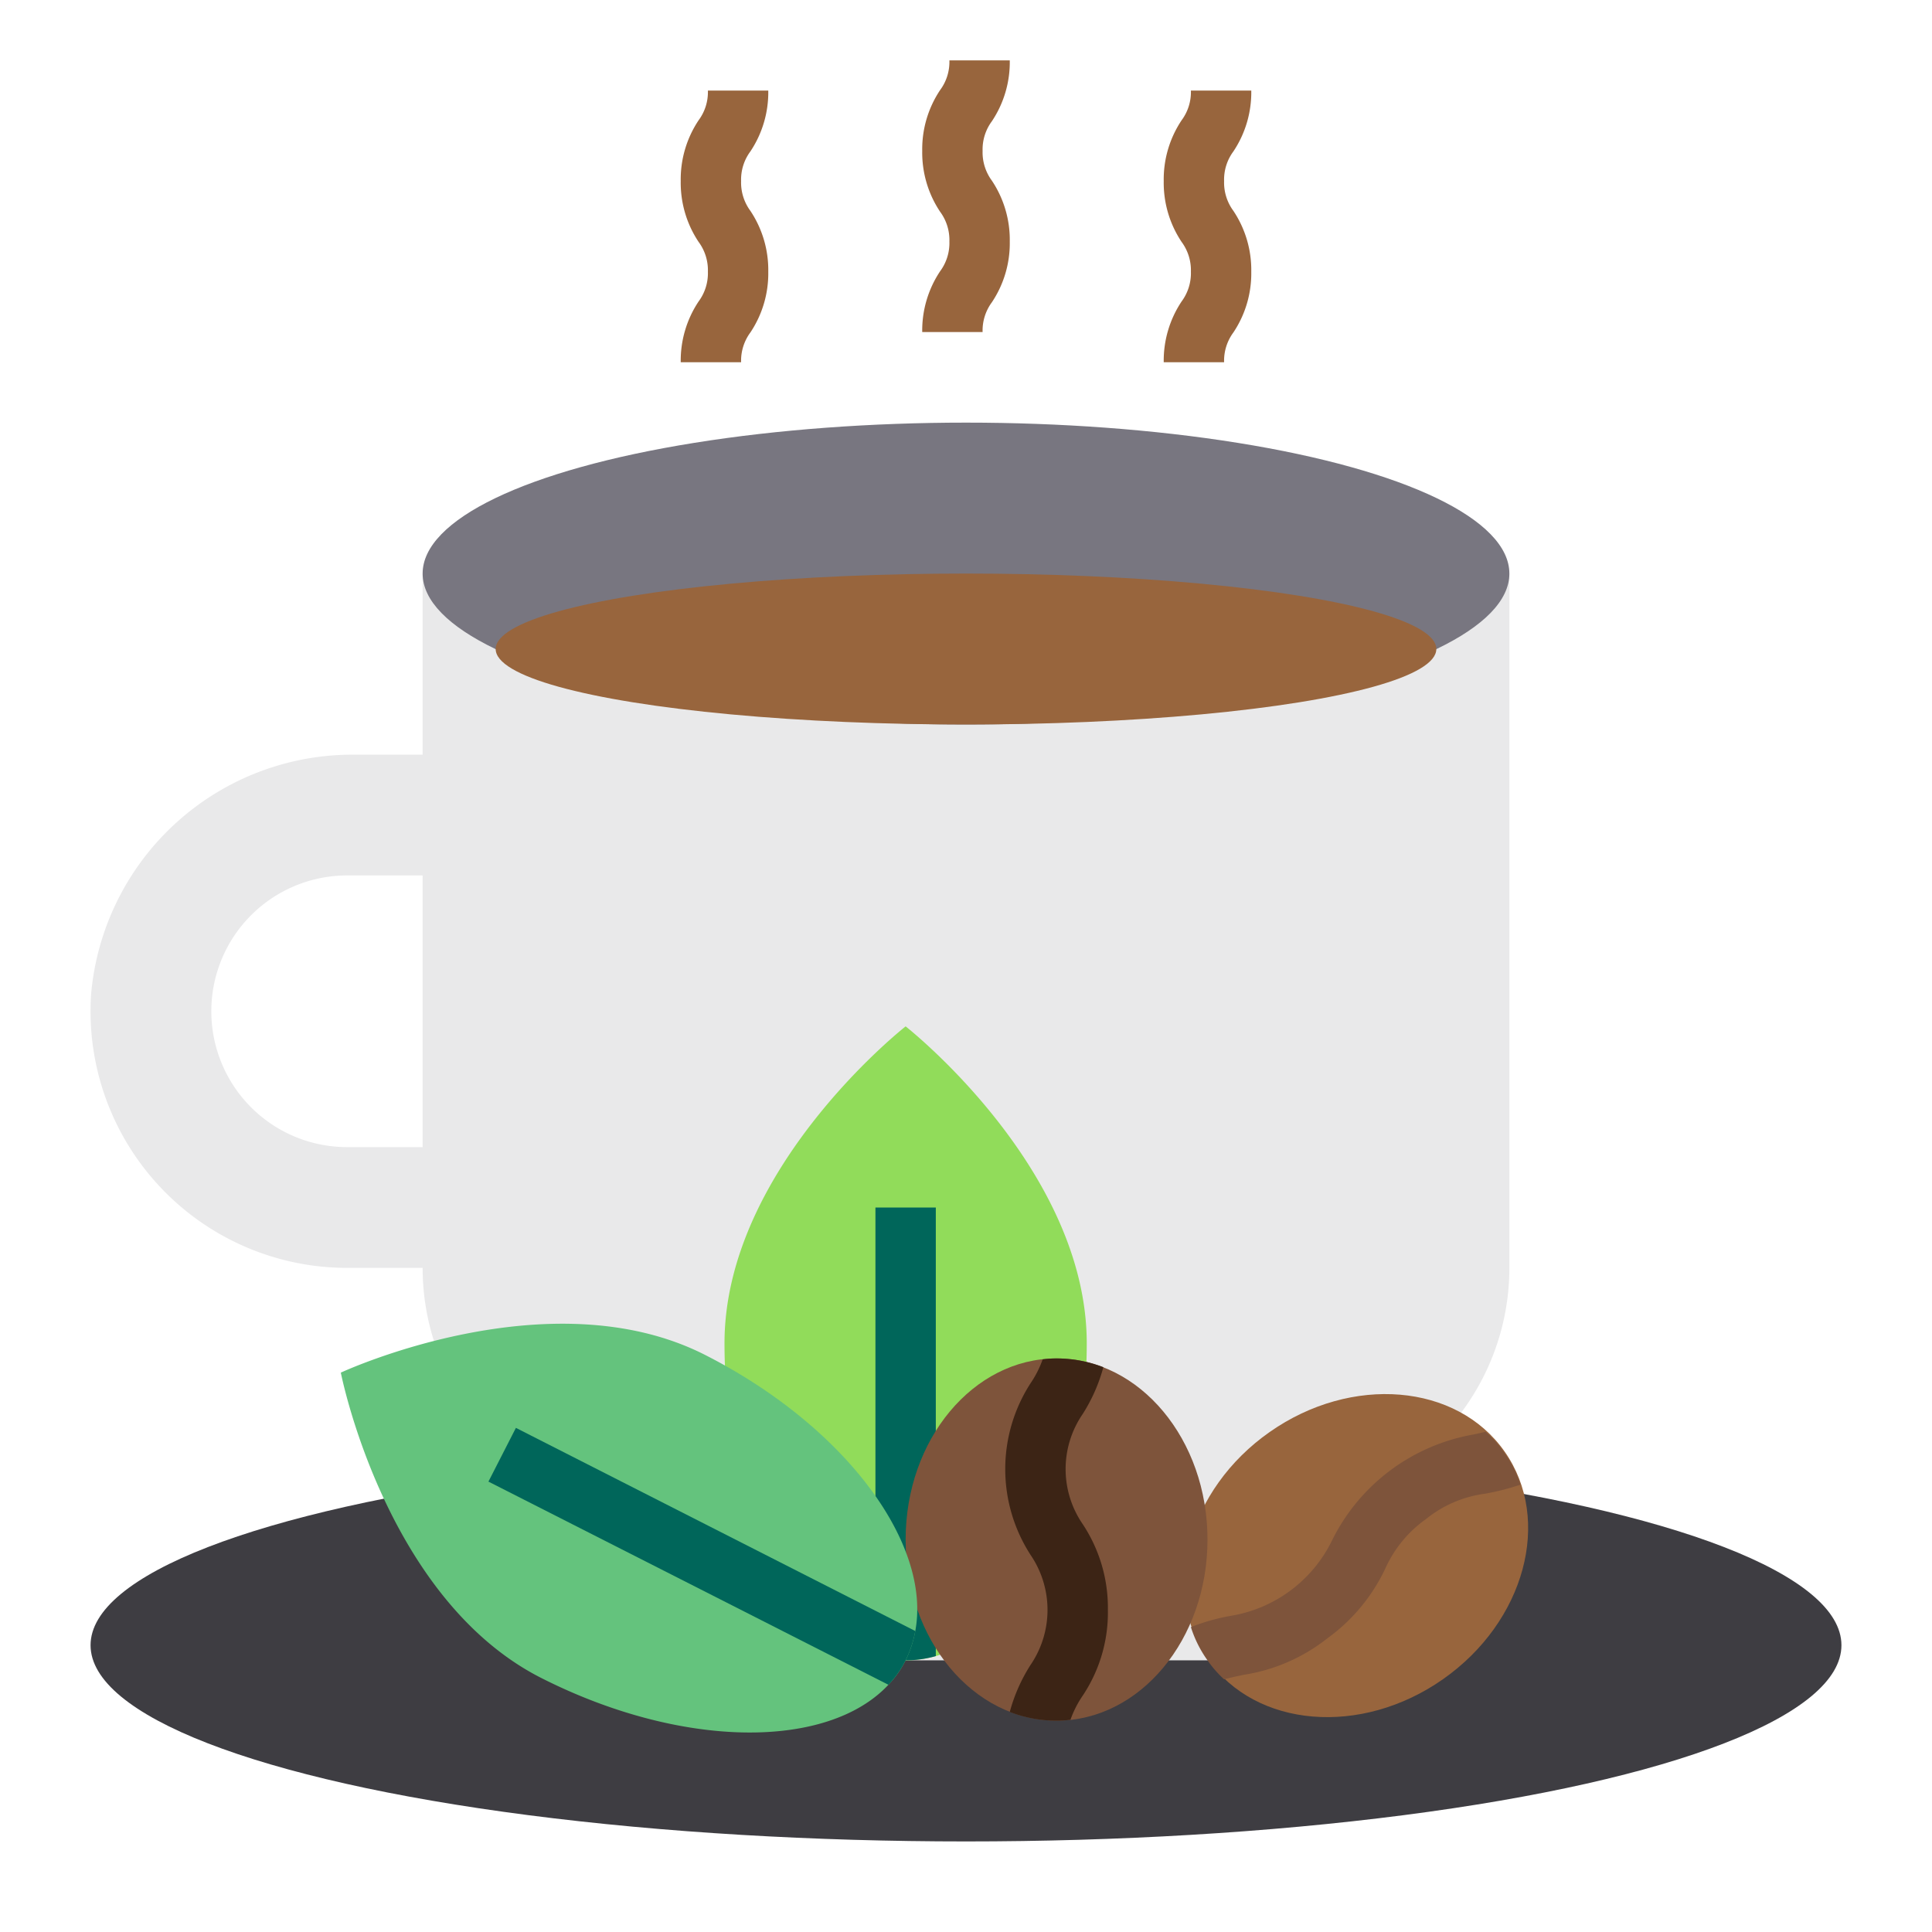<svg id="Coffee" height="512" viewBox="0 0 64 64" width="512" xmlns="http://www.w3.org/2000/svg"><ellipse cx="32" cy="54.5" fill="#3e3d42" rx="29" ry="6.5"/><path d="m44 55h-24a1 1 0 0 1 -1-1v-6h26v6a1 1 0 0 1 -1 1z" fill="#e9e9ea"/><path d="m14 19v6h-2.209a8.694 8.694 0 0 0 -8.773 7.934 8.5 8.5 0 0 0 8.482 9.066h2.5a8 8 0 0 0 8 8h20a8 8 0 0 0 8-8v-23zm0 19h-2.5a4.5 4.5 0 0 1 0-9h2.5z" fill="#e9e9ea"/><ellipse cx="32" cy="19" fill="#787680" rx="18" ry="5"/><ellipse cx="32" cy="21.5" fill="#98653d" rx="15.58" ry="2.5"/><ellipse cx="44.915" cy="51.559" fill="#98653d" rx="6" ry="5" transform="matrix(.819 -.574 .574 .819 -21.45 35.086)"/><path d="m36 44.5c0 5.21-2.17 9.53-5 10.36a3.641 3.641 0 0 1 -2 0c-2.83-.83-5-5.15-5-10.36 0-5.8 6-10.5 6-10.5s6 4.7 6 10.5z" fill="#91dc5a"/><g fill="#98653d"><path d="m30.55 11h2a1.572 1.572 0 0 1 .307-.986 3.523 3.523 0 0 0 .593-2.014 3.532 3.532 0 0 0 -.593-2.016 1.576 1.576 0 0 1 -.307-.984 1.565 1.565 0 0 1 .307-.983 3.527 3.527 0 0 0 .593-2.017h-2a1.565 1.565 0 0 1 -.307.983 3.527 3.527 0 0 0 -.593 2.017 3.531 3.531 0 0 0 .593 2.015 1.577 1.577 0 0 1 .307.985 1.571 1.571 0 0 1 -.307.985 3.535 3.535 0 0 0 -.593 2.015z"/><path d="m22.55 12h2a1.572 1.572 0 0 1 .307-.986 3.523 3.523 0 0 0 .593-2.014 3.532 3.532 0 0 0 -.593-2.016 1.576 1.576 0 0 1 -.307-.984 1.565 1.565 0 0 1 .307-.983 3.527 3.527 0 0 0 .593-2.017h-2a1.565 1.565 0 0 1 -.307.983 3.527 3.527 0 0 0 -.593 2.017 3.531 3.531 0 0 0 .593 2.015 1.577 1.577 0 0 1 .307.985 1.571 1.571 0 0 1 -.307.985 3.535 3.535 0 0 0 -.593 2.015z"/><path d="m38.55 12h2a1.572 1.572 0 0 1 .307-.986 3.523 3.523 0 0 0 .593-2.014 3.532 3.532 0 0 0 -.593-2.016 1.576 1.576 0 0 1 -.307-.984 1.565 1.565 0 0 1 .307-.983 3.527 3.527 0 0 0 .593-2.017h-2a1.565 1.565 0 0 1 -.307.983 3.527 3.527 0 0 0 -.593 2.017 3.531 3.531 0 0 0 .593 2.015 1.577 1.577 0 0 1 .307.985 1.571 1.571 0 0 1 -.307.985 3.535 3.535 0 0 0 -.593 2.015z"/></g><path d="m50.37 49.18a8.078 8.078 0 0 1 -1.17.3 3.912 3.912 0 0 0 -1.96.84 4.026 4.026 0 0 0 -1.35 1.64 6.018 6.018 0 0 1 -1.93 2.32 5.918 5.918 0 0 1 -2.76 1.2c-.23.05-.43.09-.65.15a3.711 3.711 0 0 1 -.55-.63 3.912 3.912 0 0 1 -.55-1.1 6.748 6.748 0 0 1 1.36-.38 4.551 4.551 0 0 0 3.31-2.48 6.466 6.466 0 0 1 4.69-3.52c.14-.03.27-.06.4-.09a3.431 3.431 0 0 1 .62.69 3.794 3.794 0 0 1 .54 1.06z" fill="#7e543b"/><path d="m31 40v14.86a3.641 3.641 0 0 1 -2 0v-14.86z" fill="#00665a"/><ellipse cx="35" cy="51" fill="#7e543b" rx="5" ry="6"/><path d="m36.7 53.33a4.957 4.957 0 0 1 -.84 2.85 3.456 3.456 0 0 0 -.4.79 3.44 3.44 0 0 1 -.46.03 4.266 4.266 0 0 1 -1.55-.29 5.58 5.58 0 0 1 .69-1.56 3.237 3.237 0 0 0 0-3.64 5.238 5.238 0 0 1 0-5.69 3.456 3.456 0 0 0 .4-.79 3.44 3.44 0 0 1 .46-.03 4.266 4.266 0 0 1 1.55.29 5.58 5.58 0 0 1 -.69 1.56 3.221 3.221 0 0 0 0 3.63 5.01 5.01 0 0 1 .84 2.85z" fill="#3c2415"/><path d="m30.32 54.03a3.684 3.684 0 0 1 -.32.97 3.29 3.29 0 0 1 -.57.81c-2.02 2.16-6.86 2.13-11.51-.23-5.17-2.63-6.63-10.11-6.63-10.11s6.91-3.22 12.08-.58c4.63 2.36 7.49 6.24 6.95 9.14z" fill="#64c37d"/><path d="m30.32 54.03a3.684 3.684 0 0 1 -.32.97 3.29 3.29 0 0 1 -.57.81l-13.25-6.73.91-1.78z" fill="#00665a"/></svg>
